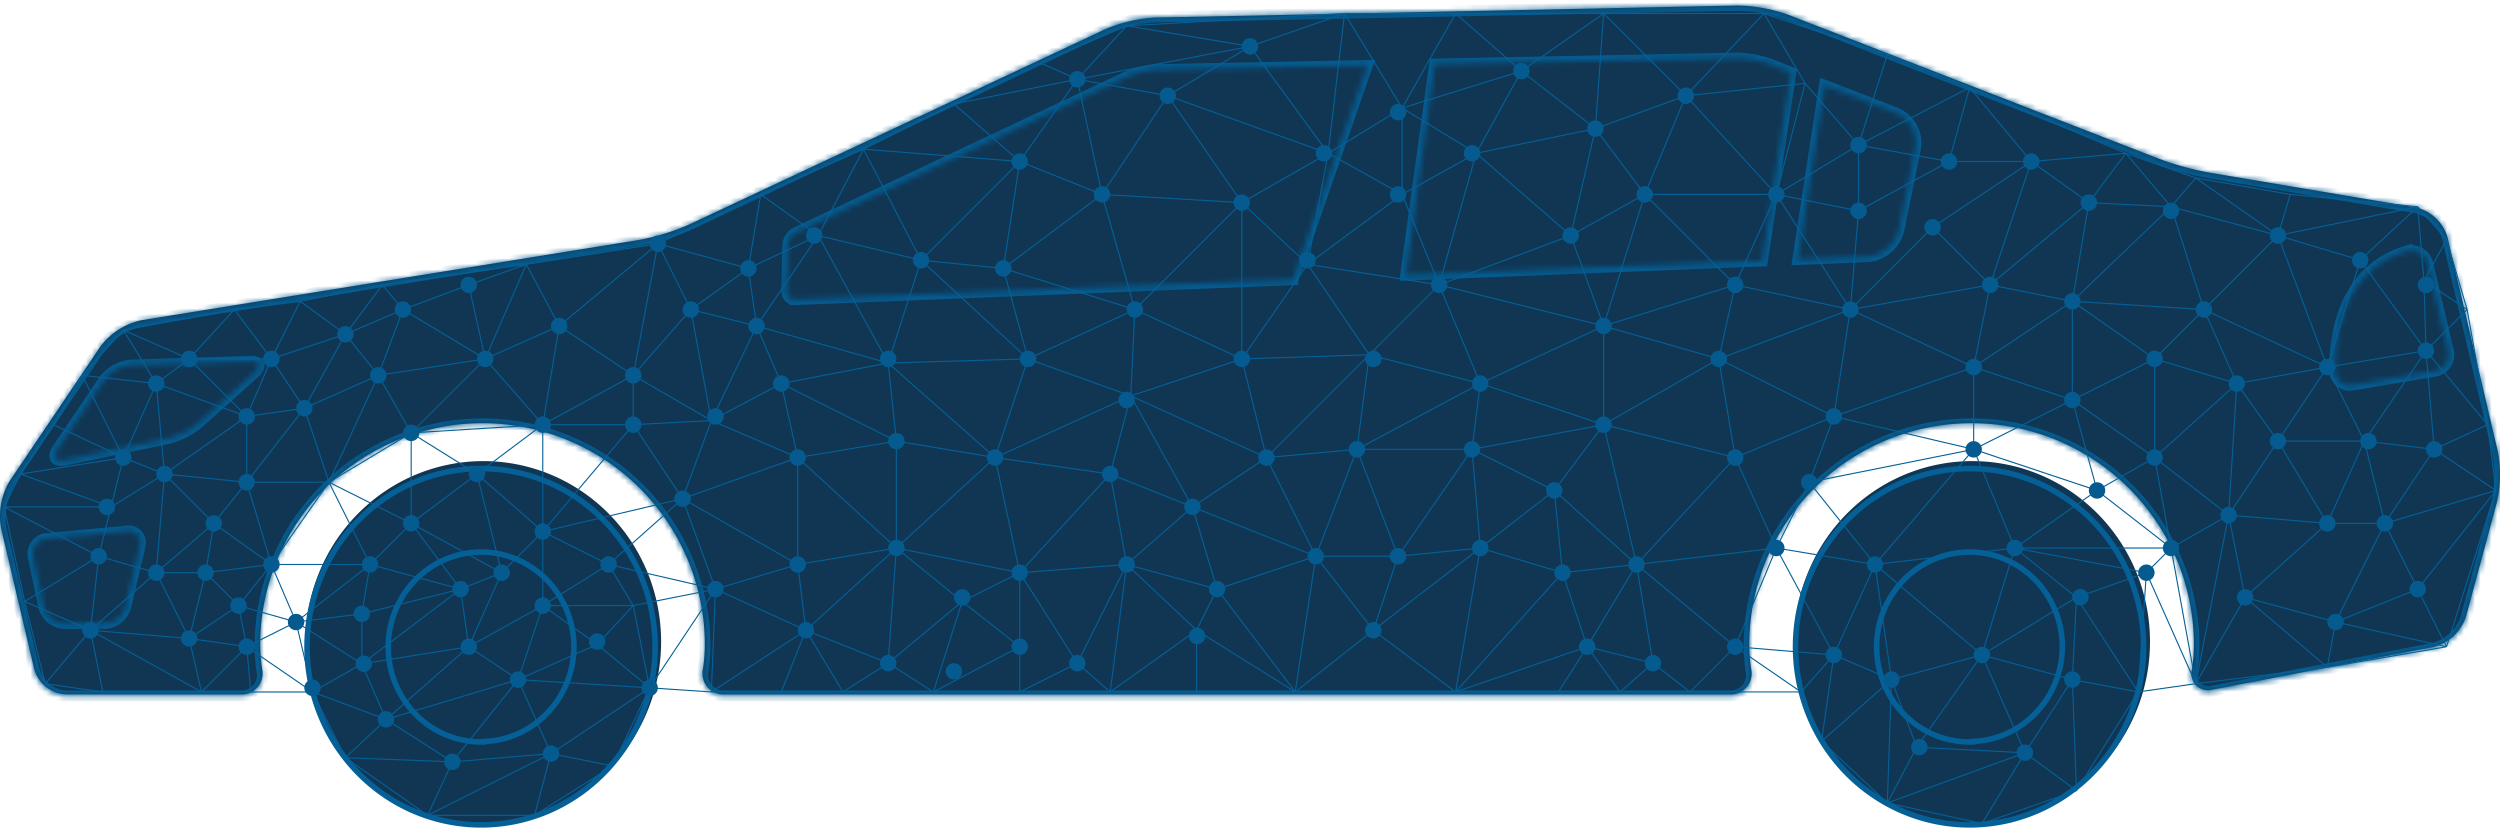 <svg width="450" height="149" fill="none" xmlns="http://www.w3.org/2000/svg"><path d="M355 83a31.649 31.649 0 0 0-17.778 5.477 32.392 32.392 0 0 0-11.786 14.586 32.967 32.967 0 0 0-1.821 18.777 32.655 32.655 0 0 0 8.758 16.641 31.859 31.859 0 0 0 16.384 8.895 31.542 31.542 0 0 0 18.489-1.85 32.11 32.11 0 0 0 14.361-11.97A32.865 32.865 0 0 0 387 115.5c0-8.62-3.371-16.886-9.373-22.981C371.626 86.424 363.487 83 355 83ZM87.017 83a31.65 31.65 0 0 0-17.783 5.469 32.395 32.395 0 0 0-11.793 14.582 32.97 32.97 0 0 0-1.828 18.779 32.663 32.663 0 0 0 8.753 16.645 31.847 31.847 0 0 0 16.385 8.899 31.54 31.54 0 0 0 18.49-1.846 32.118 32.118 0 0 0 14.365-11.97A32.862 32.862 0 0 0 119 115.5c0-8.617-3.369-16.88-9.366-22.975-5.998-6.094-14.133-9.52-22.617-9.525Z" fill="#103654"/><path d="m449.594 81.212-9.052-38.522a7.695 7.695 0 0 0-2.141-3.471 7.72 7.72 0 0 0-3.616-1.894l-37.077-6.248a52.868 52.868 0 0 1-9.069-2.492L321.804 2.628A28.39 28.39 0 0 0 312.665 1L207.973 3.163a26.58 26.58 0 0 0-9.017 2.094l-74.899 35.148a40.579 40.579 0 0 1-8.948 2.77L25.436 57.641a12.61 12.61 0 0 0-7.319 4.672L1.764 86.543A12.352 12.352 0 0 0 .186 95.04l5.966 25.37a6.248 6.248 0 0 0 2.152 3.243 6.272 6.272 0 0 0 3.657 1.343h31.354a3.784 3.784 0 0 0 3.852-2.91 3.766 3.766 0 0 0-.002-1.728 29.935 29.935 0 0 1-.33-5.07 39.904 39.904 0 0 1 12.01-27.705 40.067 40.067 0 0 1 28.006-11.406 40.066 40.066 0 0 1 28.005 11.406 39.903 39.903 0 0 1 12.011 27.705 29.873 29.873 0 0 1-.33 5.07 3.784 3.784 0 0 0 2.165 4.318 3.8 3.8 0 0 0 1.702.32h180.943a3.786 3.786 0 0 0 3.082-1.362 3.77 3.77 0 0 0 .768-3.276 29.873 29.873 0 0 1-.33-5.07 39.903 39.903 0 0 1 12.011-27.705 40.065 40.065 0 0 1 28.005-11.406 40.07 40.07 0 0 1 28.006 11.406 39.906 39.906 0 0 1 12.01 27.705 29.873 29.873 0 0 1-.33 5.07 3.012 3.012 0 0 0 3.781 3.756l39.643-7.65a8.326 8.326 0 0 0 5.879-5.468l5.566-20.577c.692-3.025.746-6.16.156-9.207Z" fill="#103654"/><path d="M354.524 133.551h.499v-.079c4.237-.143 8.269-1.924 11.276-4.992 3.125-3.187 4.892-7.506 4.92-12.016v-.003c0-3.379-.979-6.682-2.815-9.493a16.801 16.801 0 0 0-7.502-6.297 16.373 16.373 0 0 0-9.665-.97 16.61 16.61 0 0 0-8.56 4.685 17.22 17.22 0 0 0-4.566 8.754 17.452 17.452 0 0 0 .957 9.87 17.024 17.024 0 0 0 6.161 7.667 16.45 16.45 0 0 0 9.295 2.874Zm-17.402-43.807a30.814 30.814 0 0 1 17.401-5.402c8.301 0 16.265 3.373 22.141 9.382 5.875 6.009 9.18 14.162 9.185 22.667a32.61 32.61 0 0 1-5.274 17.823c-3.442 5.276-8.334 9.387-14.056 11.815a30.653 30.653 0 0 1-18.095 1.831c-6.075-1.234-11.658-4.285-16.042-8.768-4.383-4.483-7.37-10.197-8.581-16.42a32.769 32.769 0 0 1 1.781-18.535c2.372-5.862 6.388-10.87 11.54-14.393ZM86.612 84.342c8.3 0 16.263 3.374 22.135 9.383 5.873 6.01 9.174 14.162 9.174 22.665v.001a32.61 32.61 0 0 1-5.275 17.825c-3.442 5.276-8.335 9.387-14.059 11.815a30.65 30.65 0 0 1-18.097 1.828c-6.075-1.236-11.658-4.288-16.041-8.773-4.383-4.485-7.369-10.201-8.578-16.425a32.768 32.768 0 0 1 1.788-18.536c2.374-5.861 6.394-10.868 11.548-14.389a30.813 30.813 0 0 1 17.405-5.394Zm.001 49.209h.5v-.079c4.236-.143 8.268-1.924 11.276-4.992 3.125-3.187 4.892-7.506 4.92-12.016v-.003c0-3.379-.979-6.682-2.815-9.493a16.803 16.803 0 0 0-7.503-6.297 16.371 16.371 0 0 0-9.665-.97 16.607 16.607 0 0 0-8.559 4.685 17.214 17.214 0 0 0-4.566 8.754 17.449 17.449 0 0 0 .957 9.87 17.014 17.014 0 0 0 6.16 7.667 16.45 16.45 0 0 0 9.295 2.874Z" fill="#103654" stroke="#046097"/><mask id="a" fill="#fff"><path d="m449.595 81.381-9.053-38.629a7.764 7.764 0 0 0-5.757-5.397l-37.076-6.247a56.109 56.109 0 0 1-9.07-2.5l-66.835-26.03a28.32 28.32 0 0 0-9.139-1.63L207.974 3.03a26.536 26.536 0 0 0-9.018 2.117l-74.899 35.297a40.497 40.497 0 0 1-8.948 2.777L25.435 57.746a12.571 12.571 0 0 0-7.318 4.668L1.764 86.709a12.467 12.467 0 0 0-1.578 8.538L6.15 120.67a6.282 6.282 0 0 0 5.81 4.616h31.354a3.788 3.788 0 0 0 3.852-2.918 3.787 3.787 0 0 0-.003-1.733 30.49 30.49 0 0 1-.33-5.102 40.065 40.065 0 0 1 12.011-27.78 40.008 40.008 0 0 1 56.01 0 40.065 40.065 0 0 1 12.012 27.78 30.459 30.459 0 0 1-.33 5.102 3.805 3.805 0 0 0 2.165 4.329 3.802 3.802 0 0 0 1.702.322h180.943a3.794 3.794 0 0 0 3.083-1.366 3.783 3.783 0 0 0 .767-3.285 30.459 30.459 0 0 1-.33-5.102 40.065 40.065 0 0 1 12.011-27.78 40.011 40.011 0 0 1 28.005-11.439 40.012 40.012 0 0 1 28.006 11.438 40.064 40.064 0 0 1 12.01 27.781 30.564 30.564 0 0 1-.329 5.102 3.007 3.007 0 0 0 .754 3.022 2.998 2.998 0 0 0 3.026.726l39.643-7.67a8.32 8.32 0 0 0 3.641-1.978 8.321 8.321 0 0 0 2.238-3.488l5.567-20.634c.691-3.033.744-6.177.156-9.232ZM25.158 98.405l-2.532 10.742a4.166 4.166 0 0 1-3.885 3.071h-7.058a4.036 4.036 0 0 1-3.797-3.089l-1.856-8.815a2.727 2.727 0 0 1 2.48-3.367l14.22-1.319a2.114 2.114 0 0 1 2.51 1.673c.071.369.043.75-.082 1.104Zm20.671-31.323-10.145 9.076a14.095 14.095 0 0 1-5.445 2.759l-18.556 3.87c-1.734.364-2.289-.52-1.318-1.961l8.36-12.373a6.94 6.94 0 0 1 4.924-2.725l21.33-.66c1.804-.051 2.15.834.85 1.996v.018Zm186.874-16.764-89.518 3.592a1.45 1.45 0 0 1-1.106-.412 1.457 1.457 0 0 1-.437-1.097l.173-8.278a2.773 2.773 0 0 1 1.457-2.239l59.725-28.13a17.635 17.635 0 0 1 5.202-1.197l37.909-.764-13.405 38.525Zm84.506-3.366-64.164 2.55 5.202-37.952 54.54-1.075c1.874.062 3.731.39 5.514.971l4.041 1.58-5.133 33.926Zm27.556-20.235-2.983 14.647a6.385 6.385 0 0 1-5.688 4.824l-12.469.503 4.804-31.323 12.867 4.998a5.831 5.831 0 0 1 3.469 6.334v.017Zm93.523 40.07-14.74 2.499a2.742 2.742 0 0 1-3.015-1.476 2.74 2.74 0 0 1-.28-1.162c0-5.813 1.283-17.944 12.971-21.45a3.118 3.118 0 0 1 3.306 1.252c.239.345.406.733.492 1.144l3.659 15.618a2.95 2.95 0 0 1-.416 2.31 2.928 2.928 0 0 1-1.977 1.265Z"/></mask><path d="m449.595 81.381-9.053-38.629a7.764 7.764 0 0 0-5.757-5.397l-37.076-6.247a56.109 56.109 0 0 1-9.07-2.5l-66.835-26.03a28.32 28.32 0 0 0-9.139-1.63L207.974 3.03a26.536 26.536 0 0 0-9.018 2.117l-74.899 35.297a40.497 40.497 0 0 1-8.948 2.777L25.435 57.746a12.571 12.571 0 0 0-7.318 4.668L1.764 86.709a12.467 12.467 0 0 0-1.578 8.538L6.15 120.67a6.282 6.282 0 0 0 5.81 4.616h31.354a3.788 3.788 0 0 0 3.852-2.918 3.787 3.787 0 0 0-.003-1.733 30.49 30.49 0 0 1-.33-5.102 40.065 40.065 0 0 1 12.011-27.78 40.008 40.008 0 0 1 56.01 0 40.065 40.065 0 0 1 12.012 27.78 30.459 30.459 0 0 1-.33 5.102 3.805 3.805 0 0 0 2.165 4.329 3.802 3.802 0 0 0 1.702.322h180.943a3.794 3.794 0 0 0 3.083-1.366 3.783 3.783 0 0 0 .767-3.285 30.459 30.459 0 0 1-.33-5.102 40.065 40.065 0 0 1 12.011-27.78 40.011 40.011 0 0 1 28.005-11.439 40.012 40.012 0 0 1 28.006 11.438 40.064 40.064 0 0 1 12.01 27.781 30.564 30.564 0 0 1-.329 5.102 3.007 3.007 0 0 0 .754 3.022 2.998 2.998 0 0 0 3.026.726l39.643-7.67a8.32 8.32 0 0 0 3.641-1.978 8.321 8.321 0 0 0 2.238-3.488l5.567-20.634c.691-3.033.744-6.177.156-9.232ZM25.158 98.405l-2.532 10.742a4.166 4.166 0 0 1-3.885 3.071h-7.058a4.036 4.036 0 0 1-3.797-3.089l-1.856-8.815a2.727 2.727 0 0 1 2.48-3.367l14.22-1.319a2.114 2.114 0 0 1 2.51 1.673c.071.369.043.75-.082 1.104Zm20.671-31.323-10.145 9.076a14.095 14.095 0 0 1-5.445 2.759l-18.556 3.87c-1.734.364-2.289-.52-1.318-1.961l8.36-12.373a6.94 6.94 0 0 1 4.924-2.725l21.33-.66c1.804-.051 2.15.834.85 1.996v.018Zm186.874-16.764-89.518 3.592a1.45 1.45 0 0 1-1.106-.412 1.457 1.457 0 0 1-.437-1.097l.173-8.278a2.773 2.773 0 0 1 1.457-2.239l59.725-28.13a17.635 17.635 0 0 1 5.202-1.197l37.909-.764-13.405 38.525Zm84.506-3.366-64.164 2.55 5.202-37.952 54.54-1.075c1.874.062 3.731.39 5.514.971l4.041 1.58-5.133 33.926Zm27.556-20.235-2.983 14.647a6.385 6.385 0 0 1-5.688 4.824l-12.469.503 4.804-31.323 12.867 4.998a5.831 5.831 0 0 1 3.469 6.334v.017Zm93.523 40.07-14.74 2.499a2.742 2.742 0 0 1-3.015-1.476 2.74 2.74 0 0 1-.28-1.162c0-5.813 1.283-17.944 12.971-21.45a3.118 3.118 0 0 1 3.306 1.252c.239.345.406.733.492 1.144l3.659 15.618a2.95 2.95 0 0 1-.416 2.31 2.928 2.928 0 0 1-1.977 1.265Z" fill="#103654" stroke="#055B8F" stroke-width="2" mask="url(#a)"/><path d="m22.204 59.418 11.842 5.18m-11.842-5.18 5.921 9.622m-5.921-9.622-7.401 8.141m7.401-8.141 19.983-3.7m-8.14 8.88-5.922 4.442m5.921-4.441L44.408 74.96M34.046 64.6l8.142-8.882M34.046 64.6H48.85m-20.724 4.44-13.322-1.48m13.322 1.48-5.921 13.323m5.921-13.322 16.283 5.92m-16.283-5.92 1.48 16.282M14.803 67.56l7.401 14.803m-7.401-14.803-5.181 8.882m12.582 5.92-12.582-5.92m12.582 5.92-2.22 8.882m2.22-8.881-18.503 2.96m18.503-2.96 7.401 2.96M9.622 76.441 3.7 85.322m16.283 5.921L3.7 85.323m16.283 5.92-2.22 8.882m2.22-8.882H.74m19.244 0 9.621-5.92m-25.904 0-2.96 5.92m17.022 8.882L.74 91.243m17.023 8.882-1.48 13.322m1.48-13.322-13.322 8.141m13.322-8.141 10.362 2.961M.74 91.243l3.7 17.023m11.843 5.181L4.44 108.266m11.842 5.181 17.763 1.481m-17.763-1.481-8.142 9.622m8.142-9.622 19.983 11.102m-19.983-11.102 2.22 11.102m-2.22-11.102 11.842-10.361m-23.684 5.18 3.7 14.803m19.984-19.983 1.48-17.764m-1.48 17.764 10.362-8.882m-10.362 8.882h8.882m-8.882 0 5.921 11.842m-4.44-29.606 8.88 8.882m-8.88-8.882L44.407 74.96M29.605 85.322l14.803 1.48m-5.921 7.402 10.362 7.401m-10.362-7.401-1.48 8.882m1.48-8.882 5.92-7.401m4.442 14.802-11.842 1.481m11.842-1.481 4.44 10.362m-4.44-10.362-5.921 7.402m5.92-7.402-4.44-14.802m4.44 14.802 10.363-14.802m-10.362 14.802h17.763m-29.605 1.481 5.92 5.921m-5.92-5.921-2.96 11.842m0 0 8.88-5.921m-8.88 5.921 10.36 1.48m-10.36-1.48 2.22 9.621m6.66-15.542 1.48 7.401m-1.48-7.401 10.362 2.96m-8.881 4.441-8.142 8.141m8.142-8.141 8.881-4.441m-8.881 4.441.74 8.141m-.74-8.141 11.842 8.141m-19.983 0h8.881m-8.882 0H18.503m34.786-12.582 13.323-10.362M53.29 111.967l11.842-1.48m-11.843 1.48 11.843 7.533m-11.843-7.533 2.961 12.582M44.408 74.96v11.843m0-11.843 10.362-1.48m-10.362 1.48 4.44-10.361m-4.44 22.204L54.77 73.48M44.408 86.803H59.21M54.77 73.48 48.849 64.6m5.92 8.881 13.323-5.92M54.77 73.48l7.401-13.322M54.77 73.48l4.44 13.323M42.188 55.717 48.85 64.6m-6.661-8.882 11.842-1.48m-5.181 10.362 13.322-4.441m-13.322 4.44 5.18-10.361m8.142 5.92-8.141-5.92m8.141 5.92 10.362-4.44m-10.362 4.44 6.661-8.88m-6.66 8.88 5.92 7.402M54.03 54.237l14.802-2.96m0 0 3.7 4.44m-3.7-4.44 25.905-3.701m-22.204 8.141L87.335 64.6m-14.802-8.882-4.44 11.842m4.44-11.842 11.842-4.44m2.96 13.322-19.243 2.96m19.243-2.96-2.96-13.323m2.96 13.323 7.402-17.023m-7.401 17.023 13.322-5.921m-13.323 5.92L74.013 77.922m13.322-13.322L97.697 76.44m-29.605-8.882-8.881 19.244m8.881-19.244 5.921 10.362m10.362-26.645 10.362-3.7m0 0 5.921 11.102m-5.921-11.102 23.684-3.701m-17.763 14.803 13.322 8.881m-13.322-8.881 17.763-14.803m-17.763 14.803-2.96 17.763M59.21 86.803l14.802-8.882M59.21 86.803l14.803 7.4m-14.803-7.4 7.402 14.802m7.401-23.684 11.842 7.401m-11.842-7.401 23.684-1.48m-23.684 1.48v16.283M97.697 76.44l-11.842 8.881m11.842-8.881 16.283-8.882m-16.283 8.882v19.243m0-19.243h16.283m-28.125 8.881-11.842 8.882m11.842-8.882 11.842 10.362M85.855 85.322l4.441 17.764m-16.283-8.882 16.283 8.882m-16.283-8.882-7.401 7.401m7.401-7.401 8.882 11.842m7.401-2.96-7.401 2.96m7.401-2.96 7.401-7.402m-7.4 7.402-5.922 13.322m-1.48-10.362 1.48 10.362m-1.48-10.362L65.132 119.5m17.763-13.454-17.763 4.441m17.763-4.441-16.283-4.441m17.763 14.803L69.5 129.5m14.875-13.092L65.132 119.5m19.243-3.092 8.882 5.921m-8.882-5.921 13.322-7.401M69.5 129.5l-4.368-10m4.368 10-13.25-4.951M69.5 129.5l-7.329 6.891M69.5 129.5l23.757-7.171M69.5 129.5l11.915 7.632M65.132 119.5v-9.013m0 9.013-8.882 5.049m8.882-14.062 1.48-8.882m31.085-5.92L113.98 76.44M97.697 95.684l11.842 5.921m-11.842-5.92v13.322m0-13.323 25.165-5.92M113.98 76.44l14.063-.74m-14.063.74v-8.882m0 8.882 8.882 13.322m5.181-14.062 8.141-17.023M128.043 75.7l-14.063-8.142m14.063 8.142-3.701-19.984m3.701 19.984-5.181 14.062m5.181-14.062 15.543 6.66m-15.543-6.66 12.582-6.661m-4.441-10.362 4.441 10.362m-4.441-10.362-11.842-2.96m11.842 2.96 23.684 6.66m-23.684-6.66-1.48-10.362m1.48 10.362 11.102-16.283m-6.661 26.645 2.961 13.322m-2.961-13.322L161.349 79.4M140.625 69.04l19.243-3.701m-16.282 17.023 17.763-2.96m-17.763 2.96-20.724 7.401m20.724-7.401 17.763 16.283m-17.763-16.283v19.243m17.763-22.204-1.481-14.062m1.481 14.062v19.244m0-19.244 17.763 2.96M159.868 65.34l5.921-18.503m-5.921 18.503 19.244 17.023m-19.244-17.023-12.582-22.944m12.582 22.944 25.165-.74m-19.244-17.764L185.033 64.6m-19.244-17.764-10.361-19.983m10.361 19.984-18.503-4.441m18.503 4.44 17.764-17.763m-17.764 17.764 14.803 1.48m4.441 16.283 19.243-8.882M185.033 64.6l18.503 6.66m-18.503-6.66-5.921 17.763m5.921-17.763-4.441-16.283m23.684 7.401 19.244-19.243m-19.244 19.243L223.52 64.6m-19.244-8.882-.74 15.543m.74-15.543-5.921-20.724m5.921 20.724-23.684-7.401m42.928-11.842 15.543-8.882m-15.543 8.882v28.125m0-28.125-25.165-1.48m25.165 1.48L210.197 17.23m13.323 19.244 11.842 11.102m3.701-19.984-3.701 19.984m3.701-19.984L210.197 17.23m28.866 10.362 2.96-25.164m-2.96 25.164L225 8.35m14.063 19.243 13.322-8.141m-13.322 8.141 13.322 7.401m-17.023 12.583L223.52 64.599m11.842-17.023 23.684 3.7m-23.684-3.7 11.102 16.282m-11.102-16.282 17.023-12.583M223.52 64.6l4.441 17.763m-4.441-17.763-19.984 6.66m19.984-6.66 22.944-.74m-18.503 18.503-13.323 8.881m13.323-8.881L203.536 71.26m24.425 11.102 16.282-1.48m-16.282 1.48 8.881 17.763m-8.881-17.763 18.503-18.503m-31.826 27.384 4.441 14.803m-4.441-14.803L203.536 71.26m11.102 19.983-14.802-5.92m14.802 5.92-11.842 10.362m11.842-10.362 22.204 8.882m-17.763 5.921-3.701 7.401m3.701-7.401-16.283-4.441m16.283 4.441 17.763-5.921m-17.763 5.921 14.062 18.503m-17.763-11.102-12.582-11.842m12.582 11.842 17.763 11.102m-17.763-11.102v11.102m0-11.102-15.542 11.102m37.006-24.424h14.803m-14.803 0 10.362 13.322m-10.362-13.322 7.401-19.243m-7.401 19.243-3.701 24.424m18.504-24.424 13.322-19.243m-13.322 19.243-4.441 13.322m4.441-13.322-7.402-19.243m7.402 19.243 14.802-1.48m-1.48-17.763 1.48-11.843m-1.48 11.843h-20.724m20.724 0 23.684-4.441m-23.684 4.44 14.803 7.402m-14.803-7.401 1.48 17.763m0-29.605 22.204-10.362M266.447 69.04l-19.983-5.182m19.983 5.182-7.401-17.764m7.401 17.764-22.204 11.842m22.204-11.843 22.204 7.402m0-17.763-29.605-7.402m29.605 7.402 20.724 5.92m-20.724-5.92 23.685-7.402m-23.685 7.402 7.402-23.685m-7.402 23.685-5.921-16.283m5.921 16.283V76.44m-29.605-25.165 23.684-8.881m-23.684 8.881-12.582 12.582m12.582-12.582 6.661-23.684m-6.661 23.684-6.661-16.283m30.345 7.402-17.023-14.803m17.023 14.803 13.323-7.402m-13.323 7.402 4.441-19.244m-21.464 4.441-13.322-8.141m13.322 8.141-13.322 7.401m13.322-7.4 8.142-14.803m-8.142 14.802 21.464-4.44m-34.786-3.701L242.023 2.428m10.362 17.023v15.542m0-15.542 9.622-17.023m-9.622 17.023 21.464-6.662M242.023 2.428 225 8.348m17.023-5.92h19.984m-19.984 0-39.227 2.22M225 8.348l-14.803 8.882M225 8.35l-31.086 5.92M225 8.35l-22.204-3.701m7.401 12.582-16.283-2.96m16.283 2.96-11.842 17.763m-4.441-20.723-10.361 14.802m10.361-14.802-22.203 4.44m22.203-4.44 4.441 20.723m-4.441-20.723 8.882-9.622m-8.882 9.622-6.661-2.96m-3.7 17.762-11.842-10.361m11.842 10.361-28.125-2.22m28.125 2.22 14.802 5.921m-14.802-5.92-2.961 19.243m-8.881-29.606-16.283 8.142m16.283-8.142 15.542-7.4m-31.825 15.542-8.142 15.543m8.142-15.543-18.504 8.141m10.362 7.402-12.582 5.92m12.582-5.92-10.362-7.402m-2.22 13.323-10.362 7.401m10.362-7.401 2.22-13.323m-2.22 13.323-16.283-4.441m5.921 11.842L113.98 67.56m10.362-11.842-5.921-11.842m-4.441 23.684 4.441-23.684m0 0 18.503-8.882m-14.062 54.77-13.323 11.842m13.323-11.842 5.921 16.283m-5.921-16.283 20.724 11.842m-34.047 0-11.842 7.402m11.842-7.402 4.441 7.402m-4.441-7.402 19.244 4.441M107.5 116l6.48-6.993M107.5 116l9.441 7.809M107.5 116l-14.243 6.329M107.5 116l-9.803-6.993m16.283 0 2.961 14.802m-2.961-14.802H97.697m16.283 0 14.803-2.961m-11.842 17.763 11.842-17.763m-11.842 17.763-23.684-1.48m23.684 1.48-17.763 11.842m17.763-11.842-6.661 14.063m6.661-14.063 11.102.74m.74-18.503 16.283 7.401m-16.283-7.401-.74 18.503m.74-18.503 14.803-4.441m0 0 17.763-2.96m-17.763 2.96 1.48 11.842m38.487-10.361-4.441-20.724m4.441 20.724-10.362 5.18m10.362-5.18-22.204-4.441m22.204 4.441v13.322m0-13.322 10.361 16.282m-10.361-16.282 19.243-1.481m-19.243 1.481 16.283-17.764m-20.724-2.96-17.763 16.283m17.763-16.283 24.424-11.102m-24.424 11.102 20.724 2.96m-38.487 13.323-16.283 14.802m16.283-14.802 11.842 9.621m-11.842-9.621-1.481 20.723m-14.802-5.921-4.441 11.102m4.441-11.102-17.023 11.102m17.023-11.102 6.661 11.102m-6.661-11.102 14.802 5.921m-31.825 5.181h12.582m0 0h11.102m8.141-5.181 13.323-11.102m-13.323 11.102 8.142 5.181m-8.142-5.181-8.141 5.181m21.464-16.283 10.362 8.142m-10.362-8.142-5.181 16.283m15.543-8.141v8.141m0-8.141-15.543 8.141m25.904-5.181-10.361 5.181m10.361-5.181 8.882-17.763m-8.882 17.763 5.922 5.181m-16.283 0H168.01m15.543 0h16.283m-31.826 0h-16.283m48.109-39.227 2.96 16.283m-2.96-16.283 3.7-14.062m-.74 30.345-2.96 22.944m0 0h15.542m0 0h17.763m0 0h28.866m-28.866 0 14.063-11.102m0 0 19.243-14.802m-19.243 14.802 14.803 11.102m-17.764-43.667 2.221-17.024m-48.109-28.865-17.763 13.323m81.415-45.888 11.842 10.361M262.007 2.428h26.644m-14.802 10.361 14.802-10.361m-14.802 10.361 13.322 10.362m1.48 53.29 20.724-11.842M288.651 76.44l23.685 5.92m-23.685-5.92-8.881 11.842m8.881-11.842 5.921 25.164m14.803-37.006 2.961-13.323M309.375 64.6l20.724 10.361M309.375 64.6l2.961 17.763m-2.961-17.763 23.684-8.882m-20.723-4.44 20.723 4.44m-20.723-4.44-16.283-16.284m16.283 16.283 7.401-16.283m13.322 20.724-2.96 19.243m2.96-19.243-13.322-20.724m13.322 20.724 14.803-14.803m-14.803 14.803 1.48-17.763m-1.48 17.763 25.165-4.44m-25.165 4.44 22.204 10.362m-25.164 8.882 25.164-8.882m-25.164 8.882-17.763 7.4m17.763-7.4 25.164 5.92m-25.164-5.92-4.441 11.842m-13.322-4.441-17.764 19.243m17.764-19.243 7.401 16.283m-23.684-63.652-8.882-11.842m8.882 11.842 7.401-17.763m-7.401 17.763h23.684m-32.566-11.842 1.48-20.723m-1.48 20.723 16.283-5.92M288.651 2.427h28.865m-28.865 0 14.803 14.802m14.062-14.802 7.402 12.582m-7.402-12.582 22.204 7.4m-22.204-7.4L303.454 17.23m21.464-2.22-21.464 2.22m21.464-2.22 9.621 11.102m-9.621-11.102-5.181 19.983M303.454 17.23l16.283 17.763m0 0 14.802-8.881m-14.802 8.881 14.802 2.96m13.323 2.961 10.362 10.362m-10.362-10.362 17.763-11.842m-7.401 22.204 17.763-14.802m-17.763 14.802 7.401-22.204m-7.401 22.204-2.961 14.803m2.961-14.803 14.802 2.96m2.961-17.762-10.362-7.402m10.362 7.402 14.802.74m-14.802-.74-2.961 17.763m2.961-17.763 6.661-8.882m-17.023 1.48h-14.803m14.803 0L354.523 15.75m11.102 13.322 17.023-1.48m-31.826 1.48-16.283 8.882m16.283-8.882 3.701-13.322m-3.701 13.322-16.283-2.96m0 11.842V26.112m0 0 5.181-16.283m-5.181 16.283 19.984-10.362m.74 50.329 17.763-11.842m-17.763 11.842L373.026 72m-17.763-5.921v14.803m-60.691 20.723L279.77 88.283m14.802 13.322-13.322 1.481m13.322-1.481-8.881 14.803m8.881-14.803 2.961 17.763m-2.961-17.763 17.764 14.803m-17.764-14.803 25.165-2.96M279.77 88.283l-13.323 10.362m13.323-10.362 1.48 14.803m-19.243 21.463 19.243-21.463m-19.243 21.463 4.44-25.904m-4.44 25.904h18.503m-18.503 0 23.684-8.141m-4.441-13.322-14.803-4.441m14.803 4.441 4.441 13.322m-5.181 8.141 5.181-8.141m-5.181 8.141h11.102m-5.921-8.141 5.921 8.141m-5.921-8.141 11.842 2.96m-5.921 5.181 5.921-5.181m-5.921 5.181h12.582m-6.661-5.181 6.661 5.181m8.142-8.141-8.142 8.141m8.142-8.141 7.401-17.763m-7.401 17.763 17.763 1.48m-17.763-1.48 11.842 8.141m-19.984 0h19.984m-4.441-25.904 5.921-11.842m-5.921 11.842 17.763 2.96m-17.763-2.96 10.362 19.243m9.621-108.06 14.803 5.922m0 0 28.125 11.842m-9.622 26.645 17.763-17.023m-17.763 17.023V72m0-17.763 14.803 10.362m-14.803-10.362 23.685 1.48m-5.922-18.503 19.244 5.18m-19.244-5.18 5.922 18.503m-5.922-18.503-8.141-9.622m8.141 9.622 4.441-5.181M373.026 72l-17.763 8.882M373.026 72l4.441 16.283M373.026 72l14.803-7.401M373.026 72l14.803 10.362m-32.566-1.48 7.401 17.763m-7.401-17.763 22.204 7.4m-22.204-7.4-29.605 5.92m29.605-5.92L337.5 101.605m25.164-2.96 14.803-10.362m-14.803 10.362-25.164 2.96m25.164-2.96h28.125m-28.125 0-5.921 19.243m5.921-19.243 23.685 4.441m-23.685-4.441 11.102 8.881m3.701-19.243 10.362-5.921m-10.362 5.92 13.322 10.363m-2.96-16.283V64.599m0 17.763 14.803-13.322m-14.803 13.322 13.322 10.362m-13.322-10.362 2.96 16.283m-2.96-34.046 8.882-8.882m-8.882 8.882 14.803 4.44m-5.921-13.322 13.322-13.322m-13.322 13.322 22.204 10.362m-22.204-10.362 5.921 13.323m7.401-26.645 8.882 23.684m-8.882-23.684 2.22-7.402m-2.22 7.402L395.23 32.033m14.803 10.362 25.164-5.181m-25.164 5.18 14.803 4.442m-5.921 19.243-16.283 2.96m16.283-2.96 5.921-19.243m-5.921 19.243L410.033 79.4m8.882-13.322 6.661 13.322m-6.661-13.322 17.763-2.96m-34.046 5.92 7.401 10.362m-7.401-10.361-1.481 23.684m8.882-13.323-8.882 13.323m8.882-13.323h15.543m-15.543 0 8.882 14.803m-17.764-1.48 17.764 1.48m-17.764-1.48 2.961 14.802m-2.961-14.802-5.921 30.345m5.921-30.345-10.362 5.92m28.126-4.44h10.361m-10.361 0-14.803 13.322m14.803-13.322 6.661-14.803m3.7 14.803-8.881 17.763m8.881-17.763-3.7-14.803m3.7 14.803 19.984-5.921m-19.984 5.92 5.921 11.843m-5.921-11.842 8.882-13.322m-17.763 31.085-16.283-4.441m16.283 4.441 14.802-5.921m-14.802 5.921 19.983 4.441m-19.983-4.441-1.48 8.142m-14.803-12.583 14.803 12.583m-14.803-12.583-8.882 15.543m30.346-43.668 11.102-16.283m-11.102 16.283 12.582 1.48m11.102 7.402-11.102-7.401m11.102 7.4-14.063 17.764m14.063-17.763-1.48-11.842m1.48 11.842-8.882 28.125m-2.22-35.526 9.622-4.441m-9.622 4.44-1.48-17.763m11.102 13.323-11.102-13.323m11.102 13.323-3.701-20.724m-7.401 7.401-11.842-16.282m11.842 16.282 7.401-7.4m-7.401 7.4-.37-12.582m-1.111 55.51 5.181 10.362m-57.73-88.816 12.582 4.44m0 0 17.023 2.961m0 0 22.944 2.22m0 0-10.361 9.623m10.361-9.622 1.111 13.322m-1.111-13.322 5.181 5.92m3.701 12.583-7.771-5.18m7.771 5.18-3.701-12.582m-4.07 7.401 4.07-7.401m0 73.273-21.463 3.701m0 0-23.685 2.96m0 0-4.441-24.424m4.441 24.424-8.881-19.983m8.881 19.983-10.362 1.48m5.921-25.904-4.44 4.441m-60.691-16.283 11.842 14.802m0 0 19.243 16.283M337.5 101.605l2.961 20.724m-2.961-20.724-7.401 16.283m26.644 0 17.023-10.362m-17.023 10.362L364.5 135.5m-7.757-17.612 16.283 4.441m-16.283-4.441L345 134.5m11.743-16.612-16.282 4.441m33.305-14.803-.74 14.803m.74-14.803 12.583-4.44m-12.583 4.44 11.102 17.023m-11.842-2.22 11.842 2.22m-11.842-2.22L364.5 135.5m8.526-13.171.74 19.983m11.102-17.763 1.481-21.463m-1.481 21.463-11.102 17.763M364.5 135.5l-19.5-1m19.5 1-24.78 9.033m24.78-9.033-7.757 12.734M364.5 135.5l9.266 6.812M345 134.5l-4.539-12.171M345 134.5l-5.28 10.033m.741-22.204-10.362-4.441m10.362 4.441-.741 22.204m.741-22.204-12.583 11.102m2.221-15.543-2.221 15.543m2.221-15.543-5.921 6.661m15.542 19.984-11.842-11.102m11.842 11.102 17.023 3.701m-28.865-14.803-3.7-8.882m32.565 23.685 17.023-5.922M202.796 4.648l-15.543 6.661M8.141 123.07l10.362 1.48m26.645 0H56.25m0 0 5.921 11.842m0 0 19.244.741m-19.244-.741 14.803 10.362m16.283-24.424-11.843 14.803m11.843-14.803 4.44-13.322m-4.44 13.322 5.92 13.322m-17.763 1.481 17.764-1.481m-17.763 1.481-4.441 9.621m22.204-11.102-22.204 11.102m22.204-11.102-2.96 11.102m2.96-11.102 11.102 2.221m-33.306 8.881h19.243m0 0 14.063-8.881" stroke="#046097" stroke-width=".2"/><circle cx="100.658" cy="58.678" r="1.48" fill="#055B8F"/><circle cx="87.335" cy="64.599" r="1.48" fill="#055B8F"/><circle cx="72.533" cy="55.717" r="1.48" fill="#055B8F"/><circle cx="68.092" cy="67.559" r="1.48" fill="#055B8F"/><circle cx="62.171" cy="60.158" r="1.48" fill="#055B8F"/><circle cx="48.849" cy="64.599" r="1.48" fill="#055B8F"/><circle cx="34.046" cy="64.599" r="1.48" fill="#055B8F"/><circle cx="28.125" cy="69.04" r="1.48" fill="#055B8F"/><circle cx="22.204" cy="82.362" r="1.48" fill="#055B8F"/><circle cx="29.605" cy="85.322" r="1.48" fill="#055B8F"/><circle cx="44.408" cy="86.803" r="1.48" fill="#055B8F"/><circle cx="38.487" cy="94.204" r="1.48" fill="#055B8F"/><circle cx="28.125" cy="103.086" r="1.48" fill="#055B8F"/><circle cx="17.763" cy="100.125" r="1.48" fill="#055B8F"/><circle cx="16.283" cy="113.447" r="1.48" fill="#055B8F"/><circle cx="34.046" cy="114.928" r="1.48" fill="#055B8F"/><circle cx="37.007" cy="103.086" r="1.48" fill="#055B8F"/><circle cx="42.928" cy="109.007" r="1.48" fill="#055B8F"/><circle cx="48.849" cy="101.605" r="1.48" fill="#055B8F"/><circle cx="53.289" cy="111.967" r="1.48" fill="#055B8F"/><circle cx="44.408" cy="116.408" r="1.48" fill="#055B8F"/><circle cx="54.77" cy="73.48" r="1.48" fill="#055B8F"/><circle cx="44.408" cy="74.96" r="1.48" fill="#055B8F"/><circle cx="19.243" cy="91.243" r="1.48" fill="#055B8F"/><circle cx="74.013" cy="77.921" r="1.48" fill="#055B8F"/><circle cx="97.697" cy="76.441" r="1.48" fill="#055B8F"/><circle cx="113.98" cy="67.559" r="1.48" fill="#055B8F"/><circle cx="118.421" cy="43.875" r="1.48" fill="#055B8F"/><circle cx="171.711" cy="120.849" r="1.48" fill="#055B8F"/><circle cx="109.539" cy="101.605" r="1.48" fill="#055B8F"/><circle cx="97.697" cy="95.684" r="1.48" fill="#055B8F"/><circle cx="82.895" cy="106.046" r="1.48" fill="#055B8F"/><circle cx="84.375" cy="51.276" r="1.48" fill="#055B8F"/><circle cx="124.342" cy="55.717" r="1.48" fill="#055B8F"/><circle cx="134.704" cy="48.316" r="1.48" fill="#055B8F"/><circle cx="136.184" cy="58.678" r="1.48" fill="#055B8F"/><circle cx="140.625" cy="69.04" r="1.48" fill="#055B8F"/><circle cx="128.783" cy="74.96" r="1.48" fill="#055B8F"/><circle cx="122.862" cy="89.763" r="1.48" fill="#055B8F"/><circle cx="143.586" cy="82.362" r="1.48" fill="#055B8F"/><circle cx="161.349" cy="79.401" r="1.48" fill="#055B8F"/><circle cx="161.349" cy="98.645" r="1.48" fill="#055B8F"/><circle cx="179.112" cy="82.362" r="1.48" fill="#055B8F"/><circle cx="185.033" cy="64.599" r="1.48" fill="#055B8F"/><circle cx="159.868" cy="64.599" r="1.48" fill="#055B8F"/><circle cx="165.789" cy="46.836" r="1.48" fill="#055B8F"/><circle cx="146.546" cy="42.395" r="1.48" fill="#055B8F"/><circle cx="183.553" cy="29.072" r="1.48" fill="#055B8F"/><circle cx="193.914" cy="14.27" r="1.48" fill="#055B8F"/><circle cx="210.197" cy="17.23" r="1.48" fill="#055B8F"/><circle cx="198.355" cy="34.993" r="1.48" fill="#055B8F"/><circle cx="204.276" cy="55.717" r="1.48" fill="#055B8F"/><circle cx="223.52" cy="36.474" r="1.48" fill="#055B8F"/><circle cx="238.322" cy="27.592" r="1.48" fill="#055B8F"/><circle cx="235.362" cy="46.836" r="1.48" fill="#055B8F"/><circle cx="251.645" cy="20.191" r="1.48" fill="#055B8F"/><circle cx="273.849" cy="12.789" r="1.48" fill="#055B8F"/><circle cx="264.967" cy="27.592" r="1.48" fill="#055B8F"/><circle cx="251.645" cy="34.993" r="1.48" fill="#055B8F"/><circle cx="259.046" cy="51.276" r="1.48" fill="#055B8F"/><circle cx="282.73" cy="42.395" r="1.48" fill="#055B8F"/><circle cx="288.651" cy="58.678" r="1.48" fill="#055B8F"/><circle cx="266.447" cy="69.04" r="1.48" fill="#055B8F"/><circle cx="288.651" cy="76.441" r="1.48" fill="#055B8F"/><circle cx="264.967" cy="80.882" r="1.48" fill="#055B8F"/><circle cx="279.77" cy="88.283" r="1.48" fill="#055B8F"/><circle cx="266.447" cy="98.645" r="1.48" fill="#055B8F"/><circle cx="281.25" cy="103.086" r="1.48" fill="#055B8F"/><circle cx="285.691" cy="116.408" r="1.48" fill="#055B8F"/><circle cx="294.572" cy="101.605" r="1.48" fill="#055B8F"/><circle cx="297.533" cy="119.368" r="1.48" fill="#055B8F"/><circle cx="312.336" cy="82.362" r="1.48" fill="#055B8F"/><circle cx="309.375" cy="64.599" r="1.48" fill="#055B8F"/><circle cx="312.336" cy="51.276" r="1.48" fill="#055B8F"/><circle cx="296.053" cy="34.993" r="1.48" fill="#055B8F"/><circle cx="287.171" cy="23.151" r="1.48" fill="#055B8F"/><circle cx="303.454" cy="17.23" r="1.48" fill="#055B8F"/><circle cx="319.737" cy="34.993" r="1.48" fill="#055B8F"/><circle cx="333.059" cy="55.717" r="1.48" fill="#055B8F"/><circle cx="334.54" cy="37.954" r="1.48" fill="#055B8F"/><circle cx="334.54" cy="26.112" r="1.48" fill="#055B8F"/><circle cx="350.822" cy="29.072" r="1.48" fill="#055B8F"/><circle cx="347.862" cy="40.914" r="1.48" fill="#055B8F"/><circle cx="358.224" cy="51.276" r="1.48" fill="#055B8F"/><circle cx="365.625" cy="29.072" r="1.48" fill="#055B8F"/><circle cx="375.987" cy="36.474" r="1.48" fill="#055B8F"/><circle cx="373.026" cy="54.237" r="1.48" fill="#055B8F"/><circle cx="355.263" cy="66.079" r="1.48" fill="#055B8F"/><circle cx="355.263" cy="80.882" r="1.48" fill="#055B8F"/><circle cx="373.026" cy="72" r="1.48" fill="#055B8F"/><circle cx="387.829" cy="64.599" r="1.48" fill="#055B8F"/><circle cx="396.711" cy="55.717" r="1.48" fill="#055B8F"/><circle cx="390.79" cy="37.954" r="1.48" fill="#055B8F"/><circle cx="387.829" cy="82.362" r="1.48" fill="#055B8F"/><circle cx="377.467" cy="88.283" r="1.48" fill="#055B8F"/><circle cx="362.665" cy="98.645" r="1.48" fill="#055B8F"/><circle cx="337.5" cy="101.605" r="1.48" fill="#055B8F"/><circle cx="330.099" cy="117.888" r="1.48" fill="#055B8F"/><circle cx="340.461" cy="122.329" r="1.48" fill="#055B8F"/><circle cx="356.743" cy="117.888" r="1.48" fill="#055B8F"/><circle cx="373.026" cy="122.329" r="1.48" fill="#055B8F"/><circle cx="364.48" cy="135.48" r="1.48" fill="#055B8F"/><circle cx="345.48" cy="134.48" r="1.48" fill="#055B8F"/><circle cx="374.48" cy="107.48" r="1.48" fill="#055B8F"/><circle cx="386.349" cy="103.086" r="1.48" fill="#055B8F"/><circle cx="390.79" cy="98.645" r="1.48" fill="#055B8F"/><circle cx="401.151" cy="92.724" r="1.48" fill="#055B8F"/><circle cx="402.632" cy="69.04" r="1.48" fill="#055B8F"/><circle cx="418.915" cy="66.079" r="1.48" fill="#055B8F"/><circle cx="410.033" cy="42.395" r="1.48" fill="#055B8F"/><circle cx="424.836" cy="46.836" r="1.48" fill="#055B8F"/><circle cx="436.678" cy="63.118" r="1.48" fill="#055B8F"/><circle cx="436.678" cy="51.276" r="1.48" fill="#055B8F"/><circle cx="438.158" cy="80.882" r="1.48" fill="#055B8F"/><circle cx="426.316" cy="79.401" r="1.48" fill="#055B8F"/><circle cx="410.033" cy="79.401" r="1.48" fill="#055B8F"/><circle cx="418.915" cy="94.204" r="1.48" fill="#055B8F"/><circle cx="429.276" cy="94.204" r="1.48" fill="#055B8F"/><circle cx="435.197" cy="106.046" r="1.48" fill="#055B8F"/><circle cx="420.395" cy="111.967" r="1.48" fill="#055B8F"/><circle cx="404.112" cy="107.526" r="1.48" fill="#055B8F"/><circle cx="330.099" cy="74.96" r="1.48" fill="#055B8F"/><circle cx="325.658" cy="86.803" r="1.48" fill="#055B8F"/><circle cx="319.737" cy="98.645" r="1.48" fill="#055B8F"/><circle cx="312.336" cy="116.408" r="1.48" fill="#055B8F"/><circle cx="225" cy="8.349" r="1.48" fill="#055B8F"/><circle cx="223.52" cy="64.599" r="1.48" fill="#055B8F"/><circle cx="202.796" cy="72" r="1.48" fill="#055B8F"/><circle cx="199.836" cy="85.322" r="1.48" fill="#055B8F"/><circle cx="202.796" cy="101.605" r="1.48" fill="#055B8F"/><circle cx="193.914" cy="119.368" r="1.48" fill="#055B8F"/><circle cx="183.553" cy="116.408" r="1.48" fill="#055B8F"/><circle cx="219.079" cy="106.046" r="1.48" fill="#055B8F"/><circle cx="214.638" cy="91.243" r="1.48" fill="#055B8F"/><circle cx="215.48" cy="114.48" r="1.48" fill="#055B8F"/><circle cx="236.842" cy="100.125" r="1.48" fill="#055B8F"/><circle cx="227.961" cy="82.362" r="1.48" fill="#055B8F"/><circle cx="247.204" cy="64.599" r="1.48" fill="#055B8F"/><circle cx="244.243" cy="80.882" r="1.48" fill="#055B8F"/><circle cx="251.645" cy="100.125" r="1.48" fill="#055B8F"/><circle cx="247.204" cy="113.447" r="1.48" fill="#055B8F"/><circle cx="180.592" cy="48.316" r="1.48" fill="#055B8F"/><circle cx="183.553" cy="103.086" r="1.48" fill="#055B8F"/><circle cx="145.066" cy="113.447" r="1.48" fill="#055B8F"/><circle cx="128.783" cy="106.046" r="1.48" fill="#055B8F"/><circle cx="97.697" cy="109.007" r="1.48" fill="#055B8F"/><circle cx="107.48" cy="115.48" r="1.48" fill="#055B8F"/><circle cx="116.941" cy="123.809" r="1.48" fill="#055B8F"/><circle cx="159.868" cy="119.368" r="1.48" fill="#055B8F"/><circle cx="173.191" cy="107.526" r="1.48" fill="#055B8F"/><circle cx="143.586" cy="101.605" r="1.48" fill="#055B8F"/><circle cx="90.296" cy="103.086" r="1.48" fill="#055B8F"/><circle cx="85.855" cy="85.322" r="1.48" fill="#055B8F"/><circle cx="74.013" cy="94.204" r="1.48" fill="#055B8F"/><circle cx="66.612" cy="101.605" r="1.48" fill="#055B8F"/><circle cx="65.132" cy="110.487" r="1.48" fill="#055B8F"/><circle cx="69.48" cy="129.48" r="1.48" fill="#055B8F"/><circle cx="84.375" cy="116.408" r="1.48" fill="#055B8F"/><circle cx="65.48" cy="119.48" r="1.48" fill="#055B8F"/><circle cx="56.25" cy="123.809" r="1.48" fill="#055B8F"/><circle cx="81.415" cy="137.132" r="1.48" fill="#055B8F"/><circle cx="93.257" cy="122.329" r="1.48" fill="#055B8F"/><circle cx="99.178" cy="135.651" r="1.48" fill="#055B8F"/><circle cx="113.98" cy="76.441" r="1.48" fill="#055B8F"/></svg>